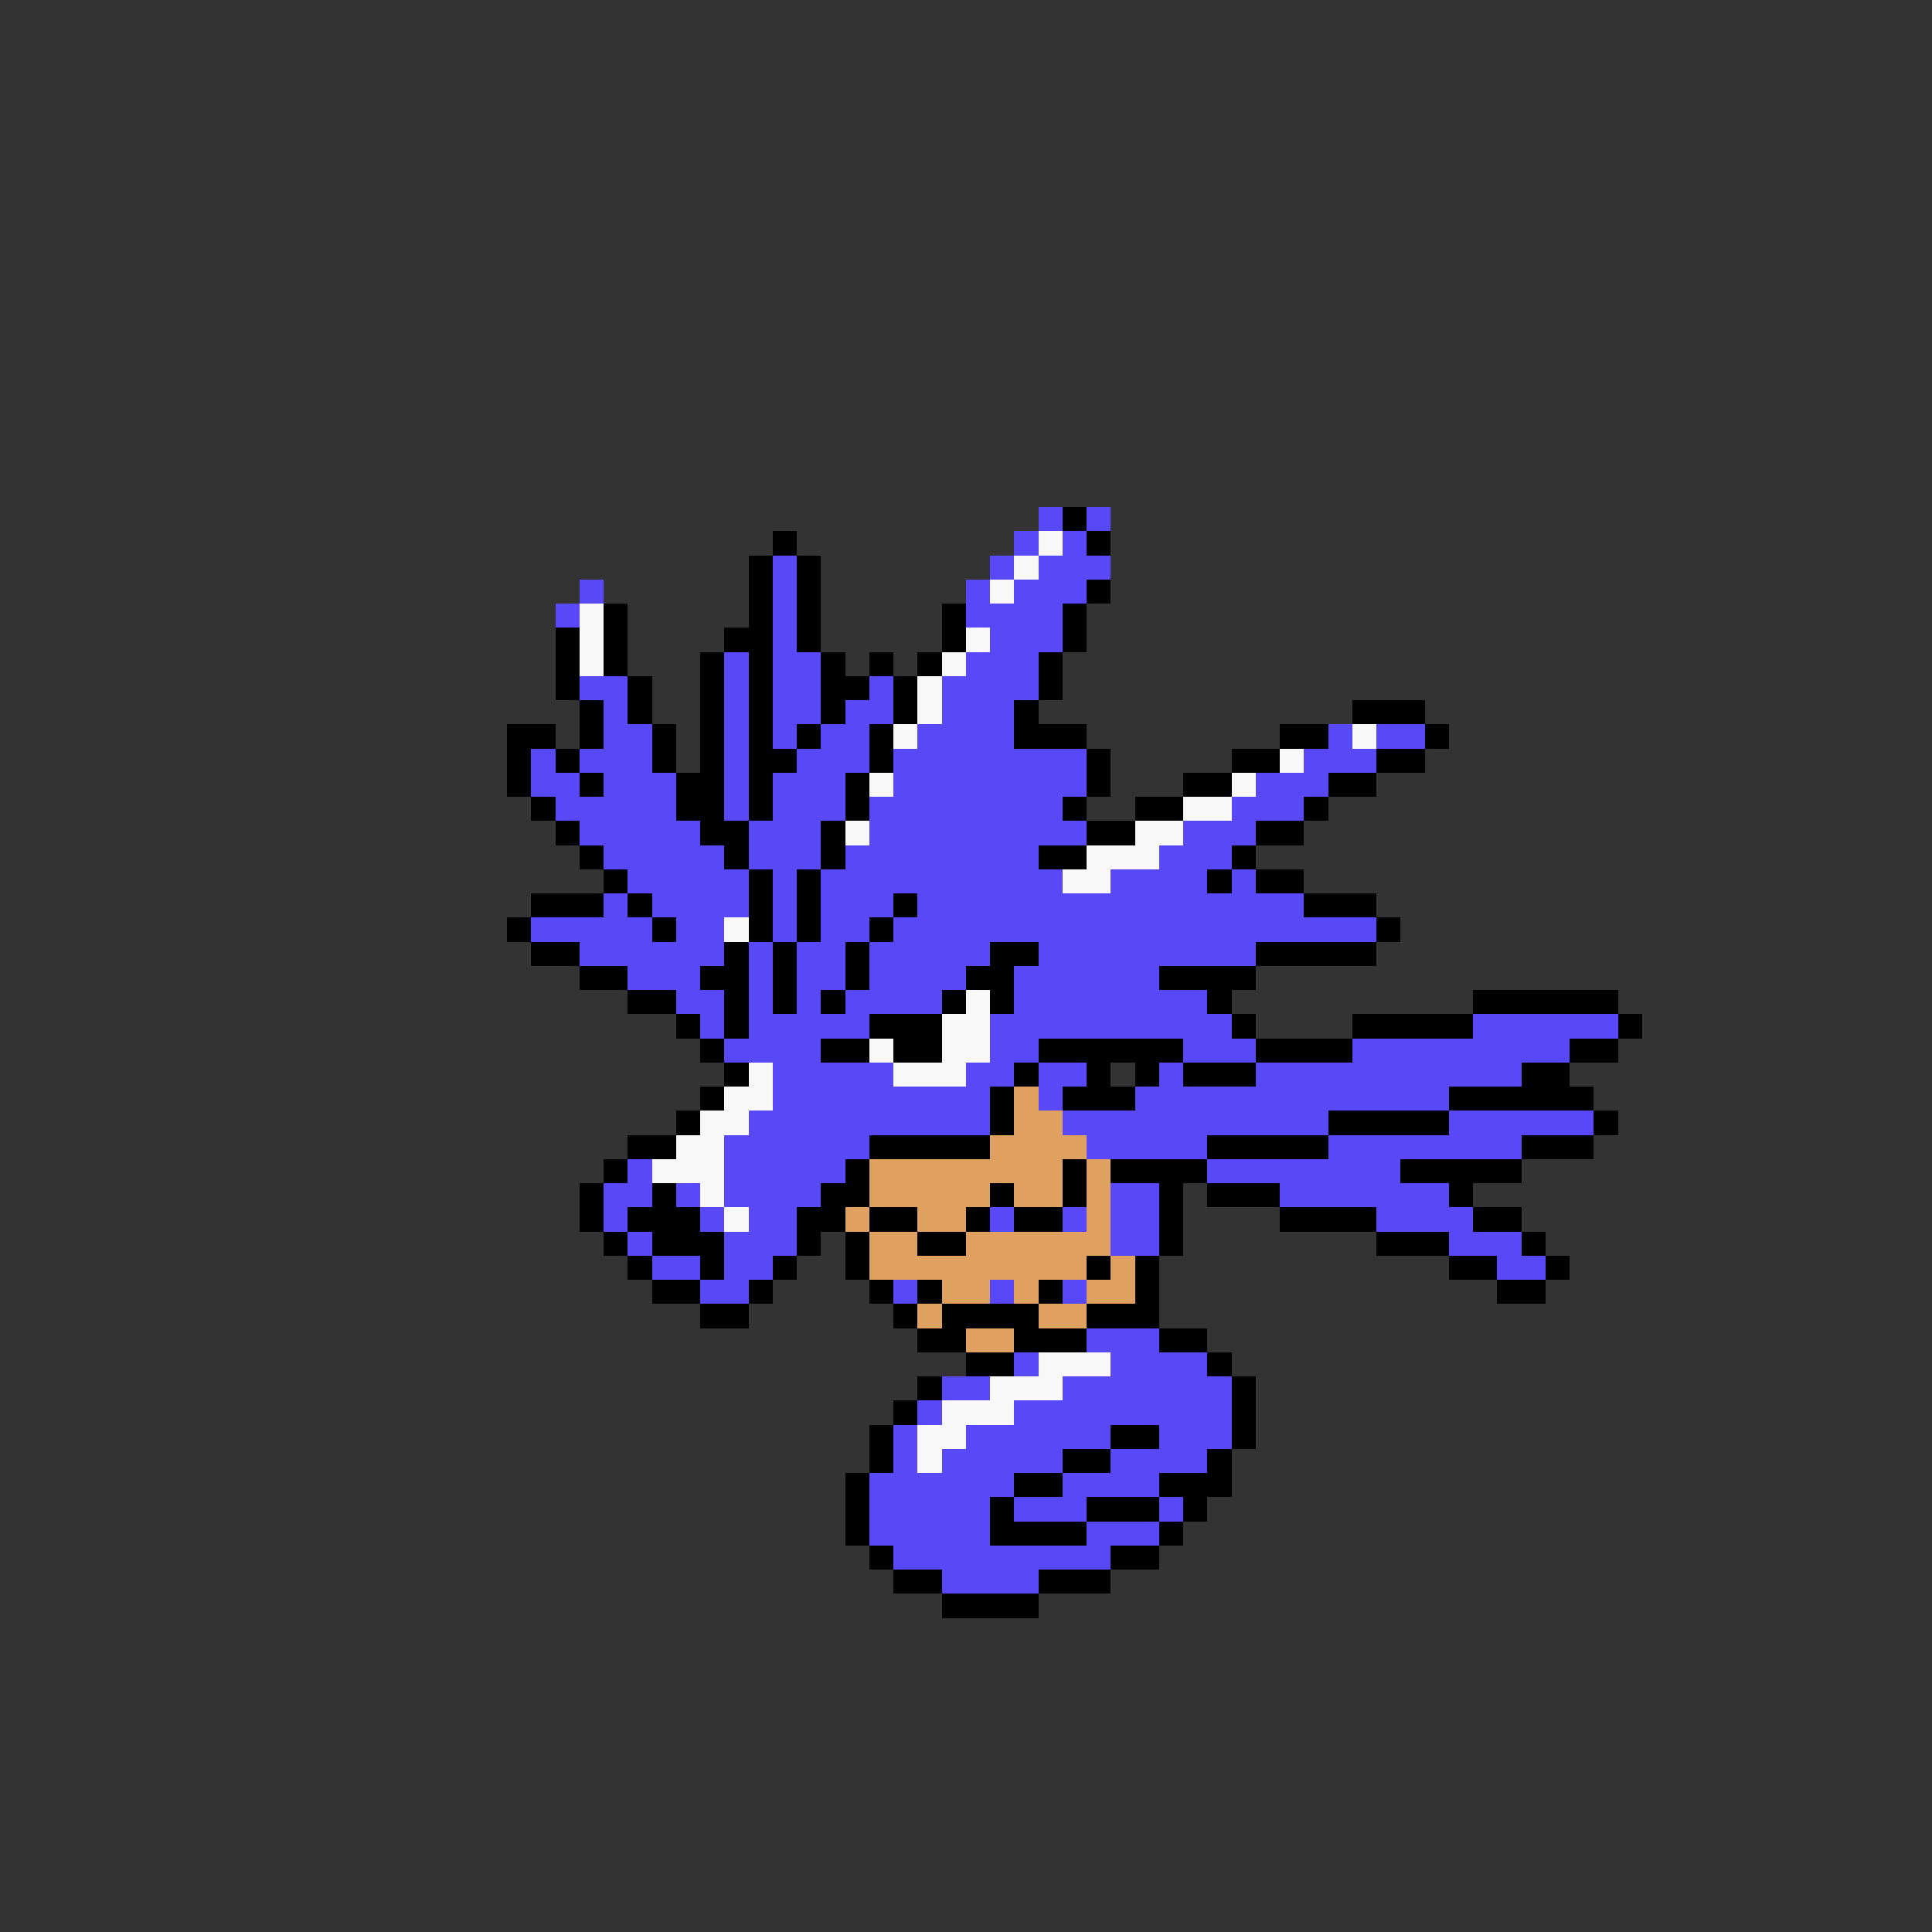 <svg xmlns="http://www.w3.org/2000/svg" viewBox="0 -0.5 80 80" shape-rendering="crispEdges">
<rect x="0" y="-0.5" width="80" height="80" fill="#333333" stroke="none"/>
<path stroke="#5848f8" d="M43 21h1M45 21h1M42 22h1M44 22h1M32 23h1M41 23h1M43 23h3M24 24h1M32 24h1M40 24h1M42 24h3M23 25h1M32 25h1M40 25h4M32 26h1M41 26h3M30 27h1M32 27h2M40 27h3M24 28h2M30 28h1M32 28h2M36 28h1M39 28h4M25 29h1M30 29h1M32 29h2M35 29h2M39 29h3M25 30h2M30 30h1M32 30h1M34 30h2M38 30h4M55 30h1M57 30h2M22 31h1M24 31h3M30 31h1M33 31h3M37 31h8M54 31h3M22 32h2M25 32h3M30 32h1M32 32h3M37 32h8M52 32h3M23 33h5M30 33h1M32 33h3M36 33h8M51 33h3M24 34h5M31 34h3M36 34h9M49 34h3M25 35h5M31 35h3M35 35h8M48 35h3M26 36h5M32 36h1M34 36h10M46 36h4M51 36h1M25 37h1M27 37h4M32 37h1M34 37h3M38 37h16M22 38h5M28 38h2M32 38h1M34 38h2M37 38h20M24 39h6M31 39h1M33 39h2M36 39h5M43 39h9M26 40h3M31 40h1M33 40h2M36 40h4M42 40h6M28 41h2M31 41h1M33 41h1M35 41h4M42 41h8M29 42h1M31 42h5M41 42h10M61 42h6M30 43h4M41 43h2M49 43h3M56 43h9M32 44h5M40 44h2M43 44h2M48 44h1M52 44h11M32 45h9M43 45h1M47 45h13M31 46h10M44 46h11M60 46h6M30 47h6M45 47h5M55 47h8M26 48h1M30 48h5M50 48h8M25 49h2M28 49h1M30 49h4M46 49h2M53 49h7M25 50h1M29 50h1M31 50h2M41 50h1M44 50h1M46 50h2M57 50h4M26 51h1M30 51h3M46 51h2M60 51h3M27 52h2M30 52h2M62 52h2M29 53h2M37 53h1M41 53h1M44 53h1M45 55h3M42 56h1M46 56h4M39 57h2M44 57h7M38 58h1M42 58h9M37 59h1M40 59h6M48 59h3M37 60h1M39 60h5M46 60h4M36 61h6M44 61h4M36 62h5M42 62h3M48 62h1M36 63h5M45 63h3M37 64h9M39 65h4" />
<path stroke="#000000" d="M44 21h1M32 22h1M45 22h1M31 23h1M33 23h1M31 24h1M33 24h1M45 24h1M25 25h1M31 25h1M33 25h1M39 25h1M44 25h1M23 26h1M25 26h1M30 26h2M33 26h1M39 26h1M44 26h1M23 27h1M25 27h1M29 27h1M31 27h1M34 27h1M36 27h1M38 27h1M43 27h1M23 28h1M26 28h1M29 28h1M31 28h1M34 28h2M37 28h1M43 28h1M24 29h1M26 29h1M29 29h1M31 29h1M34 29h1M37 29h1M42 29h1M56 29h3M21 30h2M24 30h1M27 30h1M29 30h1M31 30h1M33 30h1M36 30h1M42 30h3M53 30h2M59 30h1M21 31h1M23 31h1M27 31h1M29 31h1M31 31h2M36 31h1M45 31h1M51 31h2M57 31h2M21 32h1M24 32h1M28 32h2M31 32h1M35 32h1M45 32h1M49 32h2M55 32h2M22 33h1M28 33h2M31 33h1M35 33h1M44 33h1M47 33h2M54 33h1M23 34h1M29 34h2M34 34h1M45 34h2M52 34h2M24 35h1M30 35h1M34 35h1M43 35h2M51 35h1M25 36h1M31 36h1M33 36h1M50 36h1M52 36h2M22 37h3M26 37h1M31 37h1M33 37h1M37 37h1M54 37h3M21 38h1M27 38h1M31 38h1M33 38h1M36 38h1M57 38h1M22 39h2M30 39h1M32 39h1M35 39h1M41 39h2M52 39h5M24 40h2M29 40h2M32 40h1M35 40h1M40 40h2M48 40h4M26 41h2M30 41h1M32 41h1M34 41h1M39 41h1M41 41h1M50 41h1M61 41h6M28 42h1M30 42h1M36 42h3M51 42h1M56 42h5M67 42h1M29 43h1M34 43h2M37 43h2M43 43h6M52 43h4M65 43h2M30 44h1M42 44h1M45 44h1M47 44h1M49 44h3M63 44h2M29 45h1M41 45h1M44 45h3M60 45h6M28 46h1M41 46h1M55 46h5M66 46h1M26 47h2M36 47h5M50 47h5M63 47h3M25 48h1M35 48h1M44 48h1M46 48h4M58 48h5M24 49h1M27 49h1M34 49h2M41 49h1M44 49h1M48 49h1M50 49h3M60 49h1M24 50h1M26 50h3M33 50h2M36 50h2M40 50h1M42 50h2M48 50h1M53 50h4M61 50h2M25 51h1M27 51h3M33 51h1M35 51h1M38 51h2M48 51h1M57 51h3M63 51h1M26 52h1M29 52h1M32 52h1M35 52h1M45 52h1M47 52h1M60 52h2M64 52h1M27 53h2M31 53h1M36 53h1M38 53h1M43 53h1M47 53h1M62 53h2M29 54h2M37 54h1M39 54h4M45 54h3M38 55h2M42 55h3M48 55h2M40 56h2M50 56h1M38 57h1M51 57h1M37 58h1M51 58h1M36 59h1M46 59h2M51 59h1M36 60h1M44 60h2M50 60h1M35 61h1M42 61h2M48 61h3M35 62h1M41 62h1M45 62h3M49 62h1M35 63h1M41 63h4M48 63h1M36 64h1M46 64h2M37 65h2M43 65h3M39 66h4" />
<path stroke="#f8f8f8" d="M43 22h1M42 23h1M41 24h1M24 25h1M24 26h1M40 26h1M24 27h1M39 27h1M38 28h1M38 29h1M37 30h1M56 30h1M53 31h1M36 32h1M51 32h1M49 33h2M35 34h1M47 34h2M45 35h3M44 36h2M30 38h1M40 41h1M39 42h2M36 43h1M39 43h2M31 44h1M37 44h3M30 45h2M29 46h2M28 47h2M27 48h3M29 49h1M30 50h1M43 56h3M41 57h3M39 58h3M38 59h2M38 60h1" />
<path stroke="#e0a060" d="M42 45h1M42 46h2M41 47h4M36 48h8M45 48h1M36 49h5M42 49h2M45 49h1M35 50h1M38 50h2M45 50h1M36 51h2M40 51h6M36 52h9M46 52h1M39 53h2M42 53h1M45 53h2M38 54h1M43 54h2M40 55h2" />
</svg>